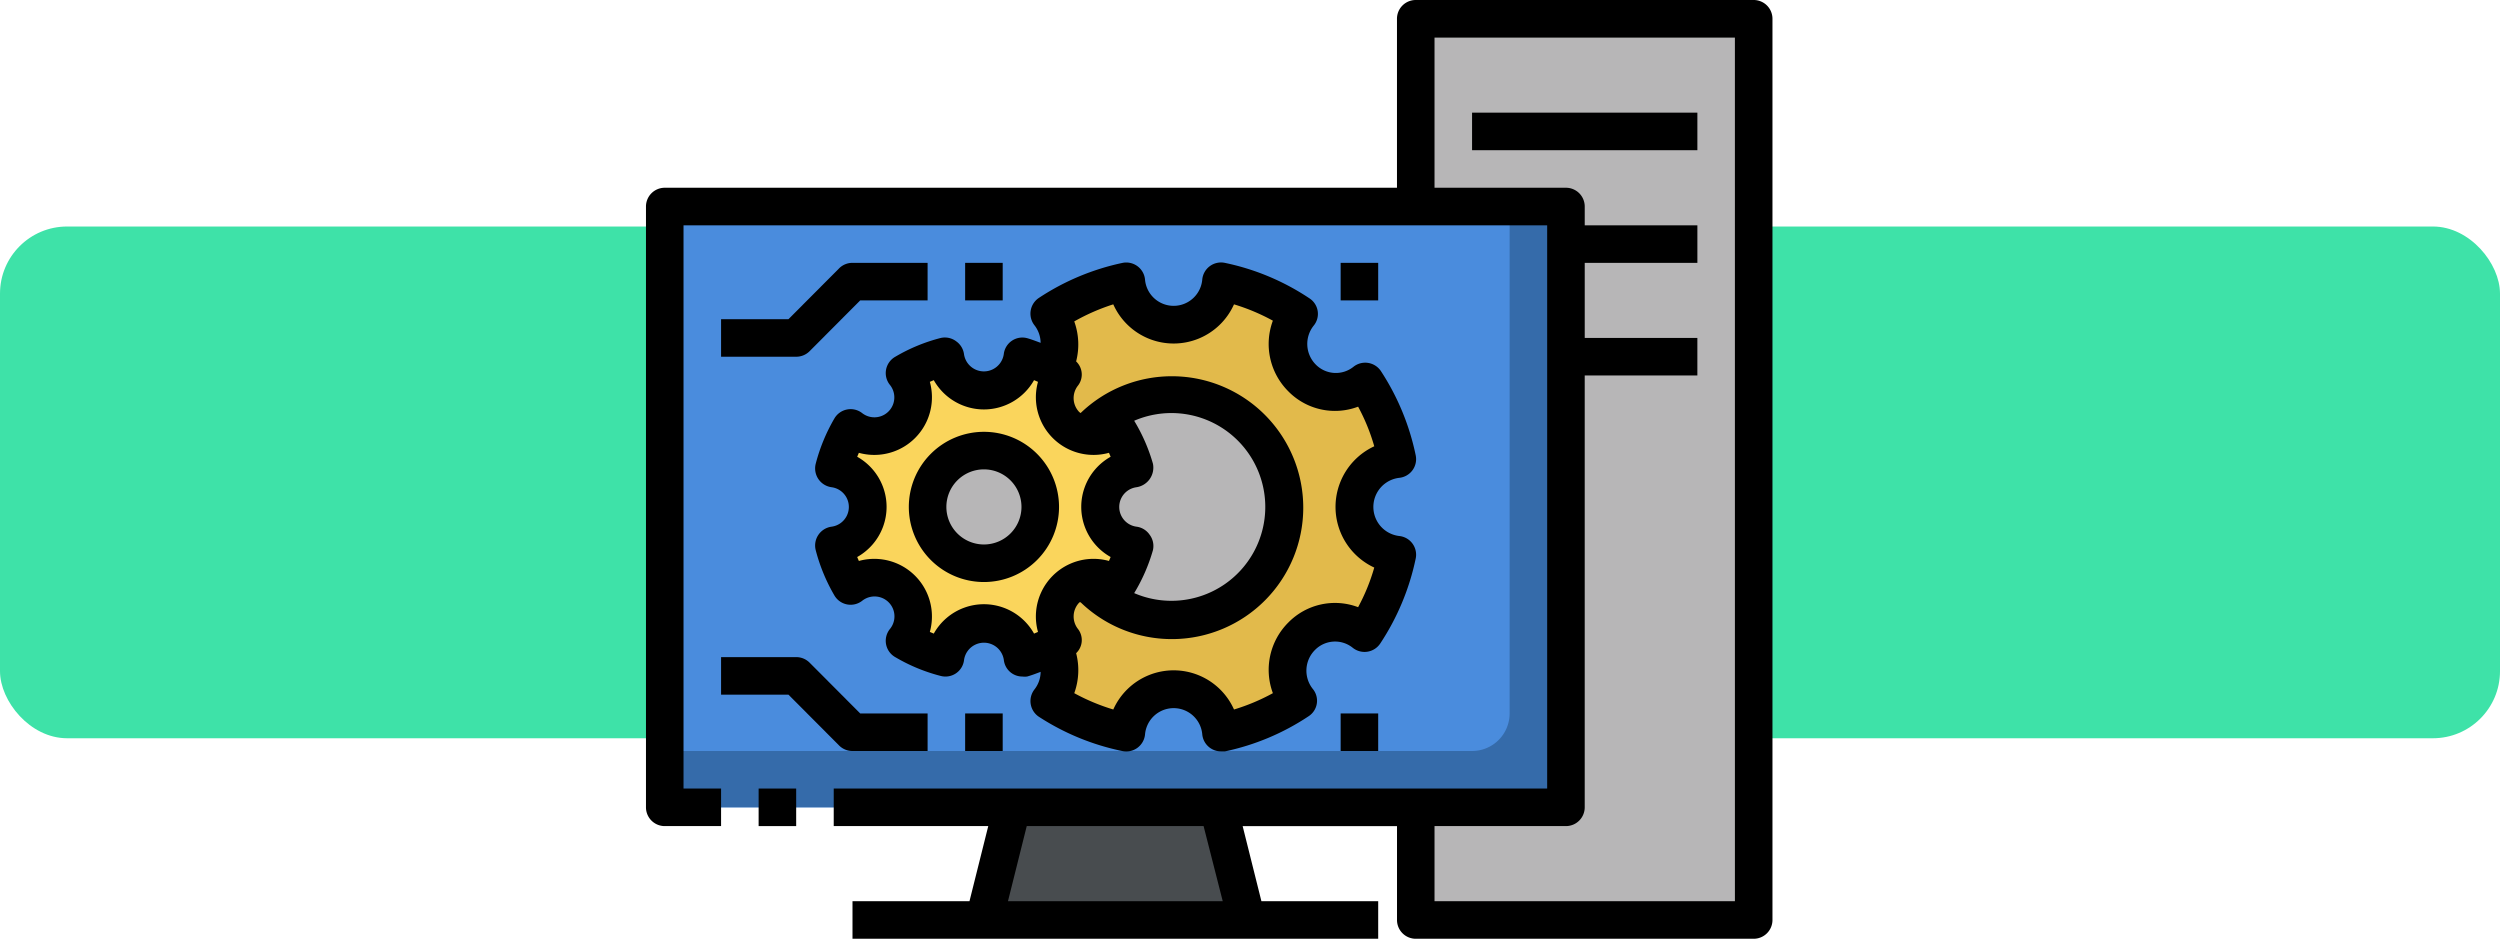 <svg xmlns="http://www.w3.org/2000/svg" width="298" height="111.898" viewBox="0 0 298 111.898">
  <g id="Grupo_1074956" data-name="Grupo 1074956" transform="translate(-471 -2778)">
    <rect id="Rectángulo_383770" data-name="Rectángulo 383770" width="298" height="61" rx="8" transform="translate(471 2805)" fill="#3ee2a8"/>
    <g id="sistema-operativo" transform="translate(546 2771)">
      <path id="Trazado_829096" data-name="Trazado 829096" d="M43,8H83.283V115.422H43Z" transform="translate(50.757 1.238)" fill="#b7b6b7"/>
      <path id="Trazado_829097" data-name="Trazado 829097" d="M51.332,63.428,47.952,50H23.379L20,63.428" transform="translate(22.283 53.233)" fill="#484c4f"/>
      <path id="Trazado_829098" data-name="Trazado 829098" d="M9.714,89.615H3V18H110.422V89.615H23.142" transform="translate(1.238 13.618)" fill="#4a8cdd"/>
      <path id="Trazado_829099" data-name="Trazado 829099" d="M103.709,18V78.425A4.476,4.476,0,0,1,99.233,82.9H3v6.714H110.422V18Z" transform="translate(1.238 13.618)" fill="#356baa"/>
      <path id="Trazado_829100" data-name="Trazado 829100" d="M24.375,66.334a5.752,5.752,0,0,1-.9,5.528,26.5,26.5,0,0,0,9.176,3.849,5.662,5.662,0,0,1,11.19,0,26.61,26.61,0,0,0,9.2-3.849,5.729,5.729,0,0,1,.425-7.631,5.6,5.6,0,0,1,7.542-.425,26.855,26.855,0,0,0,3.916-9.265,5.729,5.729,0,0,1,0-11.369A26.856,26.856,0,0,0,61.1,33.906a5.6,5.6,0,0,1-7.542-.425,5.729,5.729,0,0,1-.425-7.631A26.609,26.609,0,0,0,43.935,22a5.662,5.662,0,0,1-11.19,0,26.5,26.5,0,0,0-9.176,3.849,5.752,5.752,0,0,1,.9,5.528" transform="translate(26.592 18.57)" fill="#e2ba4b"/>
      <ellipse id="Elipse_9913" data-name="Elipse 9913" cx="13.5" cy="13" rx="13.5" ry="13" transform="translate(51 55)" fill="#b7b6b7"/>
      <path id="Trazado_829101" data-name="Trazado 829101" d="M39.326,59.793a19.18,19.18,0,0,1-4.834,2.014,4.633,4.633,0,0,0-9.064,0,19.179,19.179,0,0,1-4.834-2.014,4.61,4.61,0,0,0-6.468-6.468,19.179,19.179,0,0,1-2.014-4.834A4.633,4.633,0,0,0,12,39.428a19.179,19.179,0,0,1,2.014-4.834,4.61,4.61,0,0,0,6.468-6.468A19.179,19.179,0,0,1,25.428,26,4.633,4.633,0,0,0,34.6,26a19.179,19.179,0,0,1,4.834,2.014,4.61,4.61,0,0,0,6.468,6.468,19.179,19.179,0,0,1,1.9,4.946,4.633,4.633,0,0,0,0,9.176,19.179,19.179,0,0,1-2.014,4.834,4.61,4.61,0,0,0-6.468,6.468Z" transform="translate(12.38 23.521)" fill="#fad55c"/>
      <circle id="Elipse_9914" data-name="Elipse 9914" cx="7" cy="7" r="7" transform="translate(36 60)" fill="#b7b6b7"/>
      <path id="Trazado_829102" data-name="Trazado 829102" d="M134.04,7H93.757a2.238,2.238,0,0,0-2.238,2.238V29.38H4.238A2.238,2.238,0,0,0,2,31.618v71.615a2.238,2.238,0,0,0,2.238,2.238h6.714v-4.476H6.476V33.856H109.422v67.139H24.38v4.476H42.8l-2.238,8.952H26.618V118.9H89.281v-4.476H75.361l-2.238-8.952h18.4v11.19a2.238,2.238,0,0,0,2.238,2.238H134.04a2.238,2.238,0,0,0,2.238-2.238V9.238A2.238,2.238,0,0,0,134.04,7ZM70.75,114.422h-25.6l2.238-8.952H68.468Zm61.052,0H95.995v-8.952H111.66a2.238,2.238,0,0,0,2.238-2.238V51.759h13.428V47.283H113.9V38.332h13.428V33.856H113.9V31.618a2.238,2.238,0,0,0-2.238-2.238H95.995v-17.9H131.8Z"/>
      <path id="Trazado_829103" data-name="Trazado 829103" d="M8,49h4.476v4.476H8Z" transform="translate(7.428 51.995)"/>
      <path id="Trazado_829104" data-name="Trazado 829104" d="M46,13H72.856v4.476H46Z" transform="translate(54.471 7.428)"/>
      <path id="Trazado_829105" data-name="Trazado 829105" d="M27.8,30.358a2.238,2.238,0,0,0-1.813-.38,20.881,20.881,0,0,0-5.416,2.238,2.238,2.238,0,0,0-.627,3.379,2.375,2.375,0,0,1-3.335,3.335,2.238,2.238,0,0,0-3.29.627,21.328,21.328,0,0,0-2.238,5.416,2.262,2.262,0,0,0,1.9,2.8,2.372,2.372,0,0,1,0,4.7,2.262,2.262,0,0,0-1.9,2.8,21.328,21.328,0,0,0,2.238,5.416,2.239,2.239,0,0,0,3.29.627,2.372,2.372,0,0,1,3.335,3.335,2.238,2.238,0,0,0,.627,3.379,20.881,20.881,0,0,0,5.416,2.238,2.229,2.229,0,0,0,2.775-1.9,2.395,2.395,0,0,1,4.744,0,2.219,2.219,0,0,0,2.216,1.969,2.394,2.394,0,0,0,.559,0c.559-.157,1.074-.358,1.611-.559a3.446,3.446,0,0,1-.739,2.1,2.251,2.251,0,0,0,.515,3.245,28.959,28.959,0,0,0,9.981,4.1,2.246,2.246,0,0,0,2.686-1.969,3.424,3.424,0,0,1,6.826,0A2.238,2.238,0,0,0,59.4,79.258h.47a28.669,28.669,0,0,0,9.959-4.185,2.205,2.205,0,0,0,.515-3.245,3.491,3.491,0,0,1,.269-4.677,3.357,3.357,0,0,1,4.476-.246,2.248,2.248,0,0,0,3.29-.515A29.093,29.093,0,0,0,82.6,56.274a2.238,2.238,0,0,0-1.947-2.686,3.491,3.491,0,0,1,0-6.938A2.238,2.238,0,0,0,82.6,43.965a29.094,29.094,0,0,0-4.14-10.026,2.248,2.248,0,0,0-3.29-.515,3.357,3.357,0,0,1-4.476-.269,3.491,3.491,0,0,1-.246-4.655,2.205,2.205,0,0,0-.515-3.245,28.668,28.668,0,0,0-10.093-4.23A2.246,2.246,0,0,0,57.159,23a3.424,3.424,0,0,1-6.826,0,2.246,2.246,0,0,0-2.686-1.969,28.959,28.959,0,0,0-9.981,4.185,2.251,2.251,0,0,0-.515,3.245,3.447,3.447,0,0,1,.739,2.1c-.537-.2-1.052-.4-1.611-.559A2.229,2.229,0,0,0,33.5,31.9a2.395,2.395,0,0,1-4.744,0,2.238,2.238,0,0,0-.962-1.544Zm23.1,23.1a2.238,2.238,0,0,0-1.589-.985,2.372,2.372,0,0,1,0-4.7,2.364,2.364,0,0,0,1.969-2.8,20.947,20.947,0,0,0-2.238-5.125,11.19,11.19,0,1,1,0,20.545,20.947,20.947,0,0,0,2.238-5.125,2.238,2.238,0,0,0-.38-1.813ZM46.551,25.972a7.878,7.878,0,0,0,14.39,0,24.149,24.149,0,0,1,4.633,1.947,7.967,7.967,0,0,0,1.813,8.392,7.788,7.788,0,0,0,8.348,1.858,23.5,23.5,0,0,1,1.925,4.722,7.967,7.967,0,0,0,0,14.457,23.5,23.5,0,0,1-1.925,4.722,7.788,7.788,0,0,0-8.325,1.835,7.967,7.967,0,0,0-1.835,8.415,24.149,24.149,0,0,1-4.633,1.947,7.878,7.878,0,0,0-14.39,0A24.349,24.349,0,0,1,41.9,72.32a8.057,8.057,0,0,0,.224-4.767,2.154,2.154,0,0,0,.2-2.909,2.4,2.4,0,0,1,.2-3.156h.134a15.666,15.666,0,1,0,0-22.559l-.157-.112a2.4,2.4,0,0,1-.179-3.133,2.154,2.154,0,0,0-.2-2.909,8.057,8.057,0,0,0-.224-4.767,24.349,24.349,0,0,1,4.655-2.037ZM31.131,38.5a6.871,6.871,0,0,0,5.975-3.491l.47.2a6.871,6.871,0,0,0,8.46,8.46l.2.47a6.848,6.848,0,0,0,0,11.951l-.2.47a6.871,6.871,0,0,0-8.46,8.46l-.47.2a6.848,6.848,0,0,0-11.951,0l-.47-.2a6.871,6.871,0,0,0-8.46-8.459l-.2-.47a6.848,6.848,0,0,0,0-11.951l.2-.47a6.871,6.871,0,0,0,8.46-8.46l.47-.2A6.871,6.871,0,0,0,31.131,38.5Z" transform="translate(11.152 17.306)"/>
      <path id="Trazado_829106" data-name="Trazado 829106" d="M20.077,21.649l-6.043,6.065H6V32.19h8.952a2.238,2.238,0,0,0,1.589-.649l6.043-6.065h8.034V21H21.666A2.238,2.238,0,0,0,20.077,21.649Z" transform="translate(4.952 17.332)"/>
      <path id="Trazado_829107" data-name="Trazado 829107" d="M19,21h4.476v4.476H19Z" transform="translate(21.045 17.332)"/>
      <path id="Trazado_829108" data-name="Trazado 829108" d="M6,46.476h8.034l6.043,6.065a2.238,2.238,0,0,0,1.589.649h8.952V48.714H22.583l-6.043-6.065A2.238,2.238,0,0,0,14.952,42H6Z" transform="translate(4.952 43.329)"/>
      <path id="Trazado_829109" data-name="Trazado 829109" d="M19,45h4.476v4.476H19Z" transform="translate(21.045 47.043)"/>
      <path id="Trazado_829110" data-name="Trazado 829110" d="M39,45h4.476v4.476H39Z" transform="translate(45.805 47.043)"/>
      <path id="Trazado_829111" data-name="Trazado 829111" d="M39,21h4.476v4.476H39Z" transform="translate(45.805 17.332)"/>
      <path id="Trazado_829112" data-name="Trazado 829112" d="M16,38.952A8.952,8.952,0,1,0,24.952,30,8.952,8.952,0,0,0,16,38.952Zm8.952-4.476a4.476,4.476,0,1,1-4.476,4.476A4.476,4.476,0,0,1,24.952,34.476Z" transform="translate(17.332 28.473)"/>
    </g>
  </g>
</svg>
